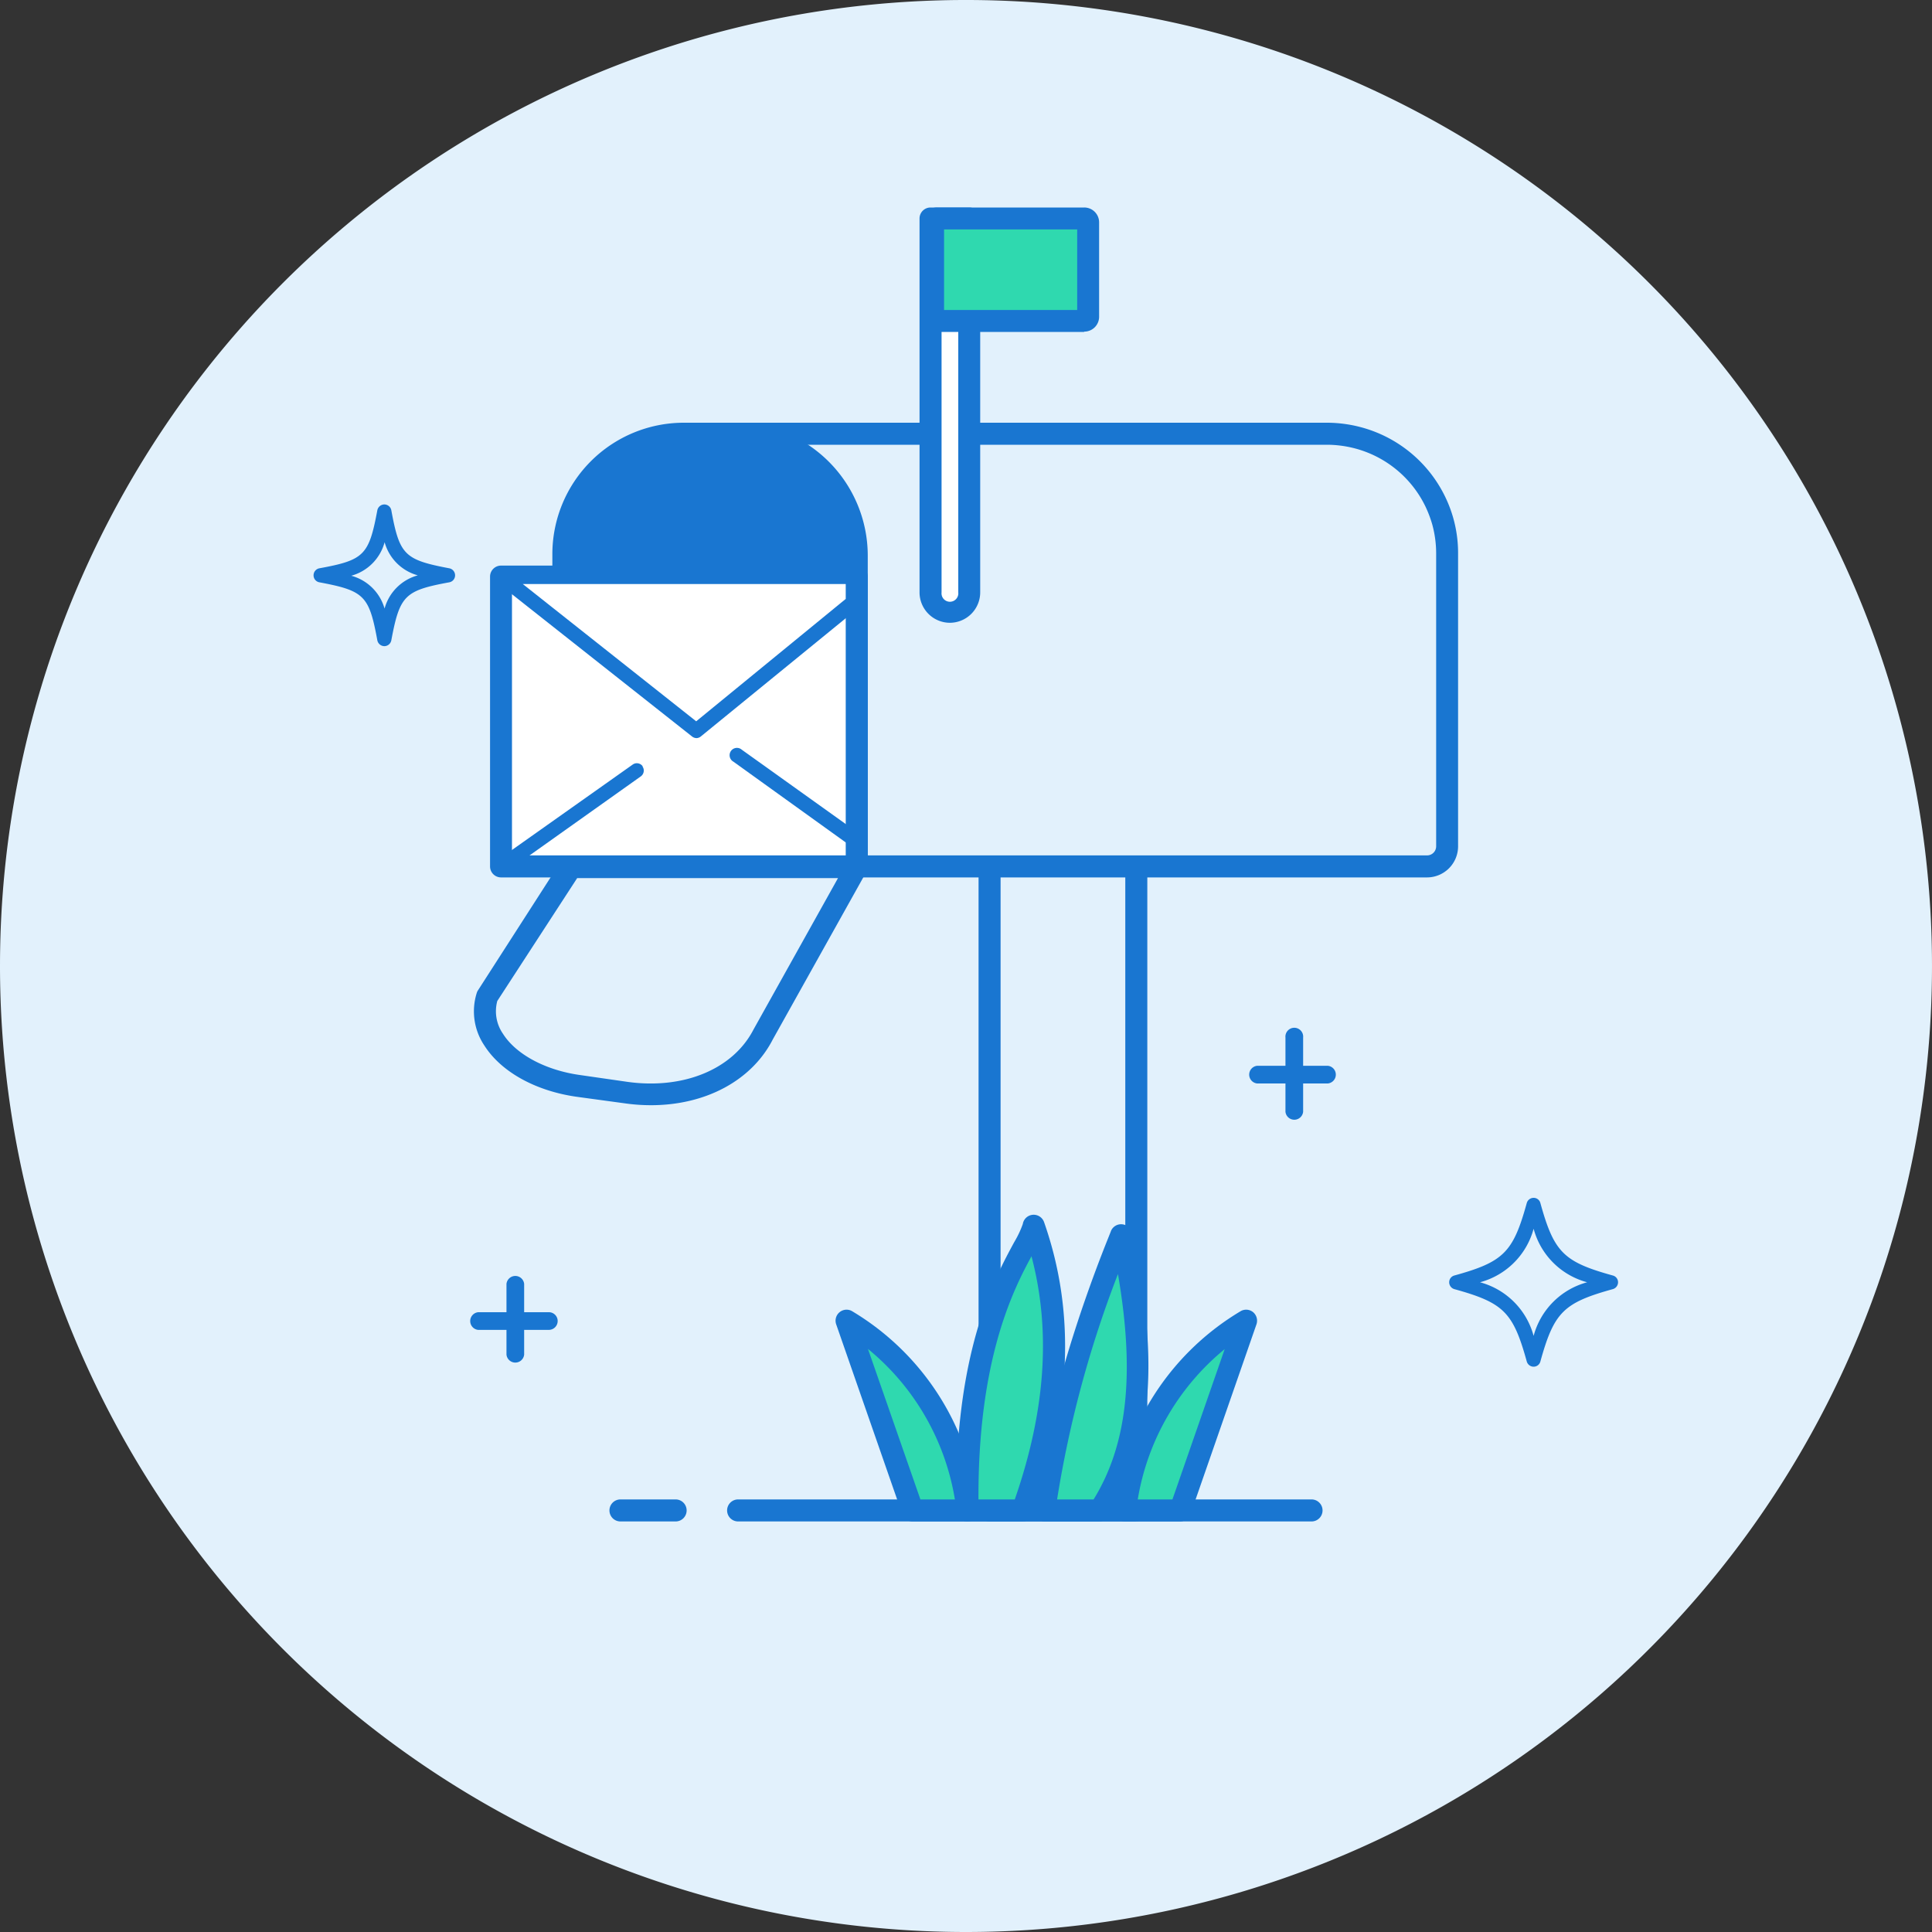 <svg xmlns="http://www.w3.org/2000/svg" xmlns:xlink="http://www.w3.org/1999/xlink" viewBox="0 0 200 200"><rect x="0" y="0" width="200" height="200" fill="#333333" stroke="none"/><defs><style>.cls-1{fill:none;}.cls-2{clip-path:url(#clip-path);}.cls-3{fill:#e2f1fc;}.cls-4{fill:#1976d1;}.cls-5{fill:#fff;}.cls-6{fill:#2fd9af;}</style><clipPath id="clip-path"><rect class="cls-1" width="200" height="200"/></clipPath></defs><title>success-subscribe-icon</title><g id="Layer_2" data-name="Layer 2"><g id="success-subscribe"><g class="cls-2"><path class="cls-3" d="M100,200A100,100,0,1,0,0,100,100,100,0,0,0,100,200"/><path class="cls-4" d="M76.41,155.22h59.36a1.14,1.14,0,0,1,0,2.28H76.41a1.14,1.14,0,0,1,0-2.28"/><path class="cls-4" d="M64.23,155.22h5.71a1.14,1.14,0,0,1,0,2.28H64.23a1.14,1.14,0,0,1,0-2.28"/></g><rect class="cls-3" x="102.44" y="88.03" width="15.18" height="68.33"/><g class="cls-2"><path class="cls-4" d="M103.58,155.22h12.91v-66H103.58Zm14,2.28H102.44a1.14,1.14,0,0,1-1.14-1.14V88a1.14,1.14,0,0,1,1.14-1.14h15.19A1.14,1.14,0,0,1,118.77,88v68.33a1.14,1.14,0,0,1-1.14,1.14"/><path class="cls-3" d="M149.81,57.27V87.61a2.08,2.08,0,0,1-2.08,2.08H64V57.32A12.45,12.45,0,0,1,76.49,44.9h60.83a12.74,12.74,0,0,1,3.11.38,12.36,12.36,0,0,1,9.38,12"/><path class="cls-4" d="M65.16,88.55h82.57a.94.94,0,0,0,.94-.94V57.27a11.3,11.3,0,0,0-.41-3,12.15,12.15,0,0,0-.69-1.82,11.3,11.3,0,0,0-7.42-6.06,11.61,11.61,0,0,0-2.83-.35H76.49A11.32,11.32,0,0,0,65.16,57.32Zm82.57,2.28H62.88V57.32A13.6,13.6,0,0,1,76.49,43.76h60.83a13.75,13.75,0,0,1,3.39.42,13.56,13.56,0,0,1,8.91,7.28,13.3,13.3,0,0,1,1.32,5.81V87.61a3.22,3.22,0,0,1-3.21,3.22"/><path class="cls-5" d="M98.34,63.34h0a2,2,0,0,0,2-2V22.61h-4V61.33a2,2,0,0,0,2,2"/><path class="cls-4" d="M97.47,23.75V61.33a.87.87,0,1,0,1.73,0V23.75Zm.87,40.72a3.15,3.15,0,0,1-3.15-3.14V22.61a1.14,1.14,0,0,1,1.14-1.13h4a1.14,1.14,0,0,1,1.14,1.13V61.33a3.15,3.15,0,0,1-3.14,3.14"/><path class="cls-4" d="M76.07,44.9H70.78A12.46,12.46,0,0,0,58.32,57.35V89.69H88.69V57.52A12.66,12.66,0,0,0,76.07,44.9"/><path class="cls-4" d="M59.46,88.55H87.55v-31A11.49,11.49,0,0,0,76.07,46H70.78A11.33,11.33,0,0,0,59.46,57.35Zm29.23,2.28H58.32a1.14,1.14,0,0,1-1.14-1.14V57.35a13.61,13.61,0,0,1,13.6-13.59h5.29A13.77,13.77,0,0,1,89.83,57.52V89.69a1.14,1.14,0,0,1-1.14,1.14"/><path class="cls-3" d="M59.08,89.69l-8.64,13.45c-1.33,4.22,3,8.39,9.49,9.28l4.93.68c6.48.89,11.93-1.71,14.13-6l9.7-17.38Z"/><path class="cls-4" d="M51.48,103.62a4.09,4.09,0,0,0,.59,3.4c1.35,2.14,4.43,3.78,8,4.27L65,112c5.8.79,10.89-1.33,13-5.42,0,0,0,0,0,0l8.75-15.68h-27Zm15.91,10.79a19.13,19.13,0,0,1-2.69-.19l-4.92-.67c-4.3-.59-7.9-2.58-9.64-5.32a6.33,6.33,0,0,1-.79-5.43,1,1,0,0,1,.13-.28l8.64-13.44a1.14,1.14,0,0,1,1-.53H88.69a1.15,1.15,0,0,1,1,.56,1.13,1.13,0,0,1,0,1.14L80,107.6c-2.2,4.29-7,6.81-12.61,6.81"/><path class="cls-6" d="M97,33.23h15.23a.42.42,0,0,0,.42-.42V23a.41.41,0,0,0-.42-.41H97a.41.41,0,0,0-.41.41v9.78a.41.41,0,0,0,.41.42"/><path class="cls-4" d="M97.73,32.09h13.78V23.75H97.73Zm14.5,2.27H97a1.54,1.54,0,0,1-1.55-1.55V23A1.54,1.54,0,0,1,97,21.48h15.23A1.54,1.54,0,0,1,113.78,23v9.78a1.54,1.54,0,0,1-1.55,1.55"/></g><rect class="cls-5" x="51.87" y="59.7" width="36.82" height="29.99"/><g class="cls-2"><path class="cls-4" d="M53,88.55H87.55V60.84H53Zm35.68,2.28H51.87a1.14,1.14,0,0,1-1.14-1.14v-30a1.14,1.14,0,0,1,1.14-1.14H88.69a1.14,1.14,0,0,1,1.14,1.14v30a1.14,1.14,0,0,1-1.14,1.14"/></g><polygon class="cls-5" points="88.31 59.7 51.93 59.7 72.08 75.65 88.31 62.4 88.31 59.7"/><g class="cls-2"><path class="cls-4" d="M54.12,60.46,72.07,74.67,87.55,62V60.46Zm18,15.95a.78.78,0,0,1-.48-.17L51.46,60.3a.77.77,0,0,1,.47-1.36H88.31a.76.76,0,0,1,.76.76v2.7a.76.76,0,0,1-.28.59L72.56,76.23a.74.74,0,0,1-.48.18"/><path class="cls-4" d="M66.52,79.31a.74.74,0,0,0-1-.18L51.91,88.76v1.86L66.35,80.36a.74.74,0,0,0,.17-1"/><path class="cls-4" d="M88.65,86.09,76.79,77.61a.76.76,0,1,0-.88,1.23L88.65,88Z"/><path class="cls-6" d="M87.64,136.71l6.83,19.65h5.7a26.25,26.25,0,0,0-12.53-19.65"/><path class="cls-4" d="M95.28,155.22h3.57a25.44,25.44,0,0,0-9-15.58Zm4.89,2.28h-5.7a1.13,1.13,0,0,1-1.07-.76l-6.84-19.65a1.14,1.14,0,0,1,1.61-1.38,27.16,27.16,0,0,1,13.13,20.52,1.19,1.19,0,0,1-.28.89,1.16,1.16,0,0,1-.85.38"/><path class="cls-6" d="M107,126.89c3.35,9.56,2.48,19.42-1.14,29.47h-5.69c-.35-20.29,6.45-27.18,6.83-29.47"/><path class="cls-4" d="M101.29,155.22h3.76c3.19-9.18,3.76-17.46,1.73-25.17-2,3.65-5.55,10.87-5.49,25.17m4.57,2.28h-5.69A1.14,1.14,0,0,1,99,156.38c-.28-16.21,3.93-24,6-27.81a10.37,10.37,0,0,0,.88-1.86,1.14,1.14,0,0,1,2.2-.2c3.24,9.23,2.87,19.12-1.14,30.24a1.13,1.13,0,0,1-1.07.75"/><path class="cls-6" d="M129,136.71l-6.83,19.65h-5.69A26.22,26.22,0,0,1,129,136.71"/><path class="cls-4" d="M117.8,155.22h3.57l5.41-15.56a25.47,25.47,0,0,0-9,15.56m4.38,2.28h-5.69a1.14,1.14,0,0,1-1.13-1.27,27.11,27.11,0,0,1,13.13-20.52,1.14,1.14,0,0,1,1.27.14,1.16,1.16,0,0,1,.33,1.24l-6.83,19.65a1.15,1.15,0,0,1-1.08.76"/><path class="cls-6" d="M116.11,127.87c2.32,10.79,2.79,20.79-2.28,28.49h-5.69c1.64-14,8-28.49,8-28.49"/><path class="cls-4" d="M109.43,155.22h3.78c3.49-5.66,4.3-13,2.52-23.33a114.15,114.15,0,0,0-6.3,23.33m4.4,2.28h-5.69a1.14,1.14,0,0,1-1.13-1.27c1.64-14,8-28.66,8-28.81a1.14,1.14,0,0,1,2.16.21c1.94,9,3.41,20.47-2.44,29.36a1.14,1.14,0,0,1-1,.51"/><path class="cls-4" d="M137.46,112.16H134.9v2.93a.92.92,0,0,1-1.83,0v-2.93h-2.93a.92.92,0,0,1,0-1.83h2.93v-2.92a.92.92,0,1,1,1.83,0v2.92h2.56a.92.92,0,0,1,0,1.83"/><path class="cls-4" d="M57.73,136.75a.92.92,0,0,1-.91.92H54.26v2.56a.92.92,0,0,1-1.83,0v-2.56H49.5a.92.92,0,0,1,0-1.83h2.93v-2.93a.92.92,0,0,1,1.83,0v2.93h2.56a.91.91,0,0,1,.91.91"/><path class="cls-4" d="M39.81,56.15a4.92,4.92,0,0,1-3.45,3.45A4.91,4.91,0,0,1,39.81,63a4.9,4.9,0,0,1,3.44-3.44,4.91,4.91,0,0,1-3.44-3.45m6.7,4.17c-4.62.85-5.13,1.36-6,6a.74.74,0,0,1-.72.61.75.75,0,0,1-.73-.61c-.85-4.62-1.35-5.13-6-6a.73.73,0,0,1-.6-.72.74.74,0,0,1,.6-.73c4.63-.85,5.13-1.35,6-6a.75.75,0,0,1,.73-.61.74.74,0,0,1,.72.61c.85,4.62,1.36,5.12,6,6a.74.74,0,0,1,.6.73.73.73,0,0,1-.6.72"/><path class="cls-4" d="M158.76,127.2a7.85,7.85,0,0,1-5.55,5.54,7.86,7.86,0,0,1,5.55,5.55,7.85,7.85,0,0,1,5.54-5.55,7.83,7.83,0,0,1-5.54-5.54m8.2,6.25c-5.1,1.41-6.09,2.39-7.5,7.49a.72.72,0,0,1-.7.54.74.74,0,0,1-.71-.54c-1.41-5.1-2.39-6.08-7.5-7.49a.74.74,0,0,1-.53-.71.72.72,0,0,1,.53-.7c5.11-1.41,6.09-2.4,7.5-7.5a.74.74,0,0,1,.71-.54.72.72,0,0,1,.7.54c1.41,5.1,2.4,6.09,7.5,7.5a.72.72,0,0,1,.54.7.74.74,0,0,1-.54.71"/></g></g></g></svg>